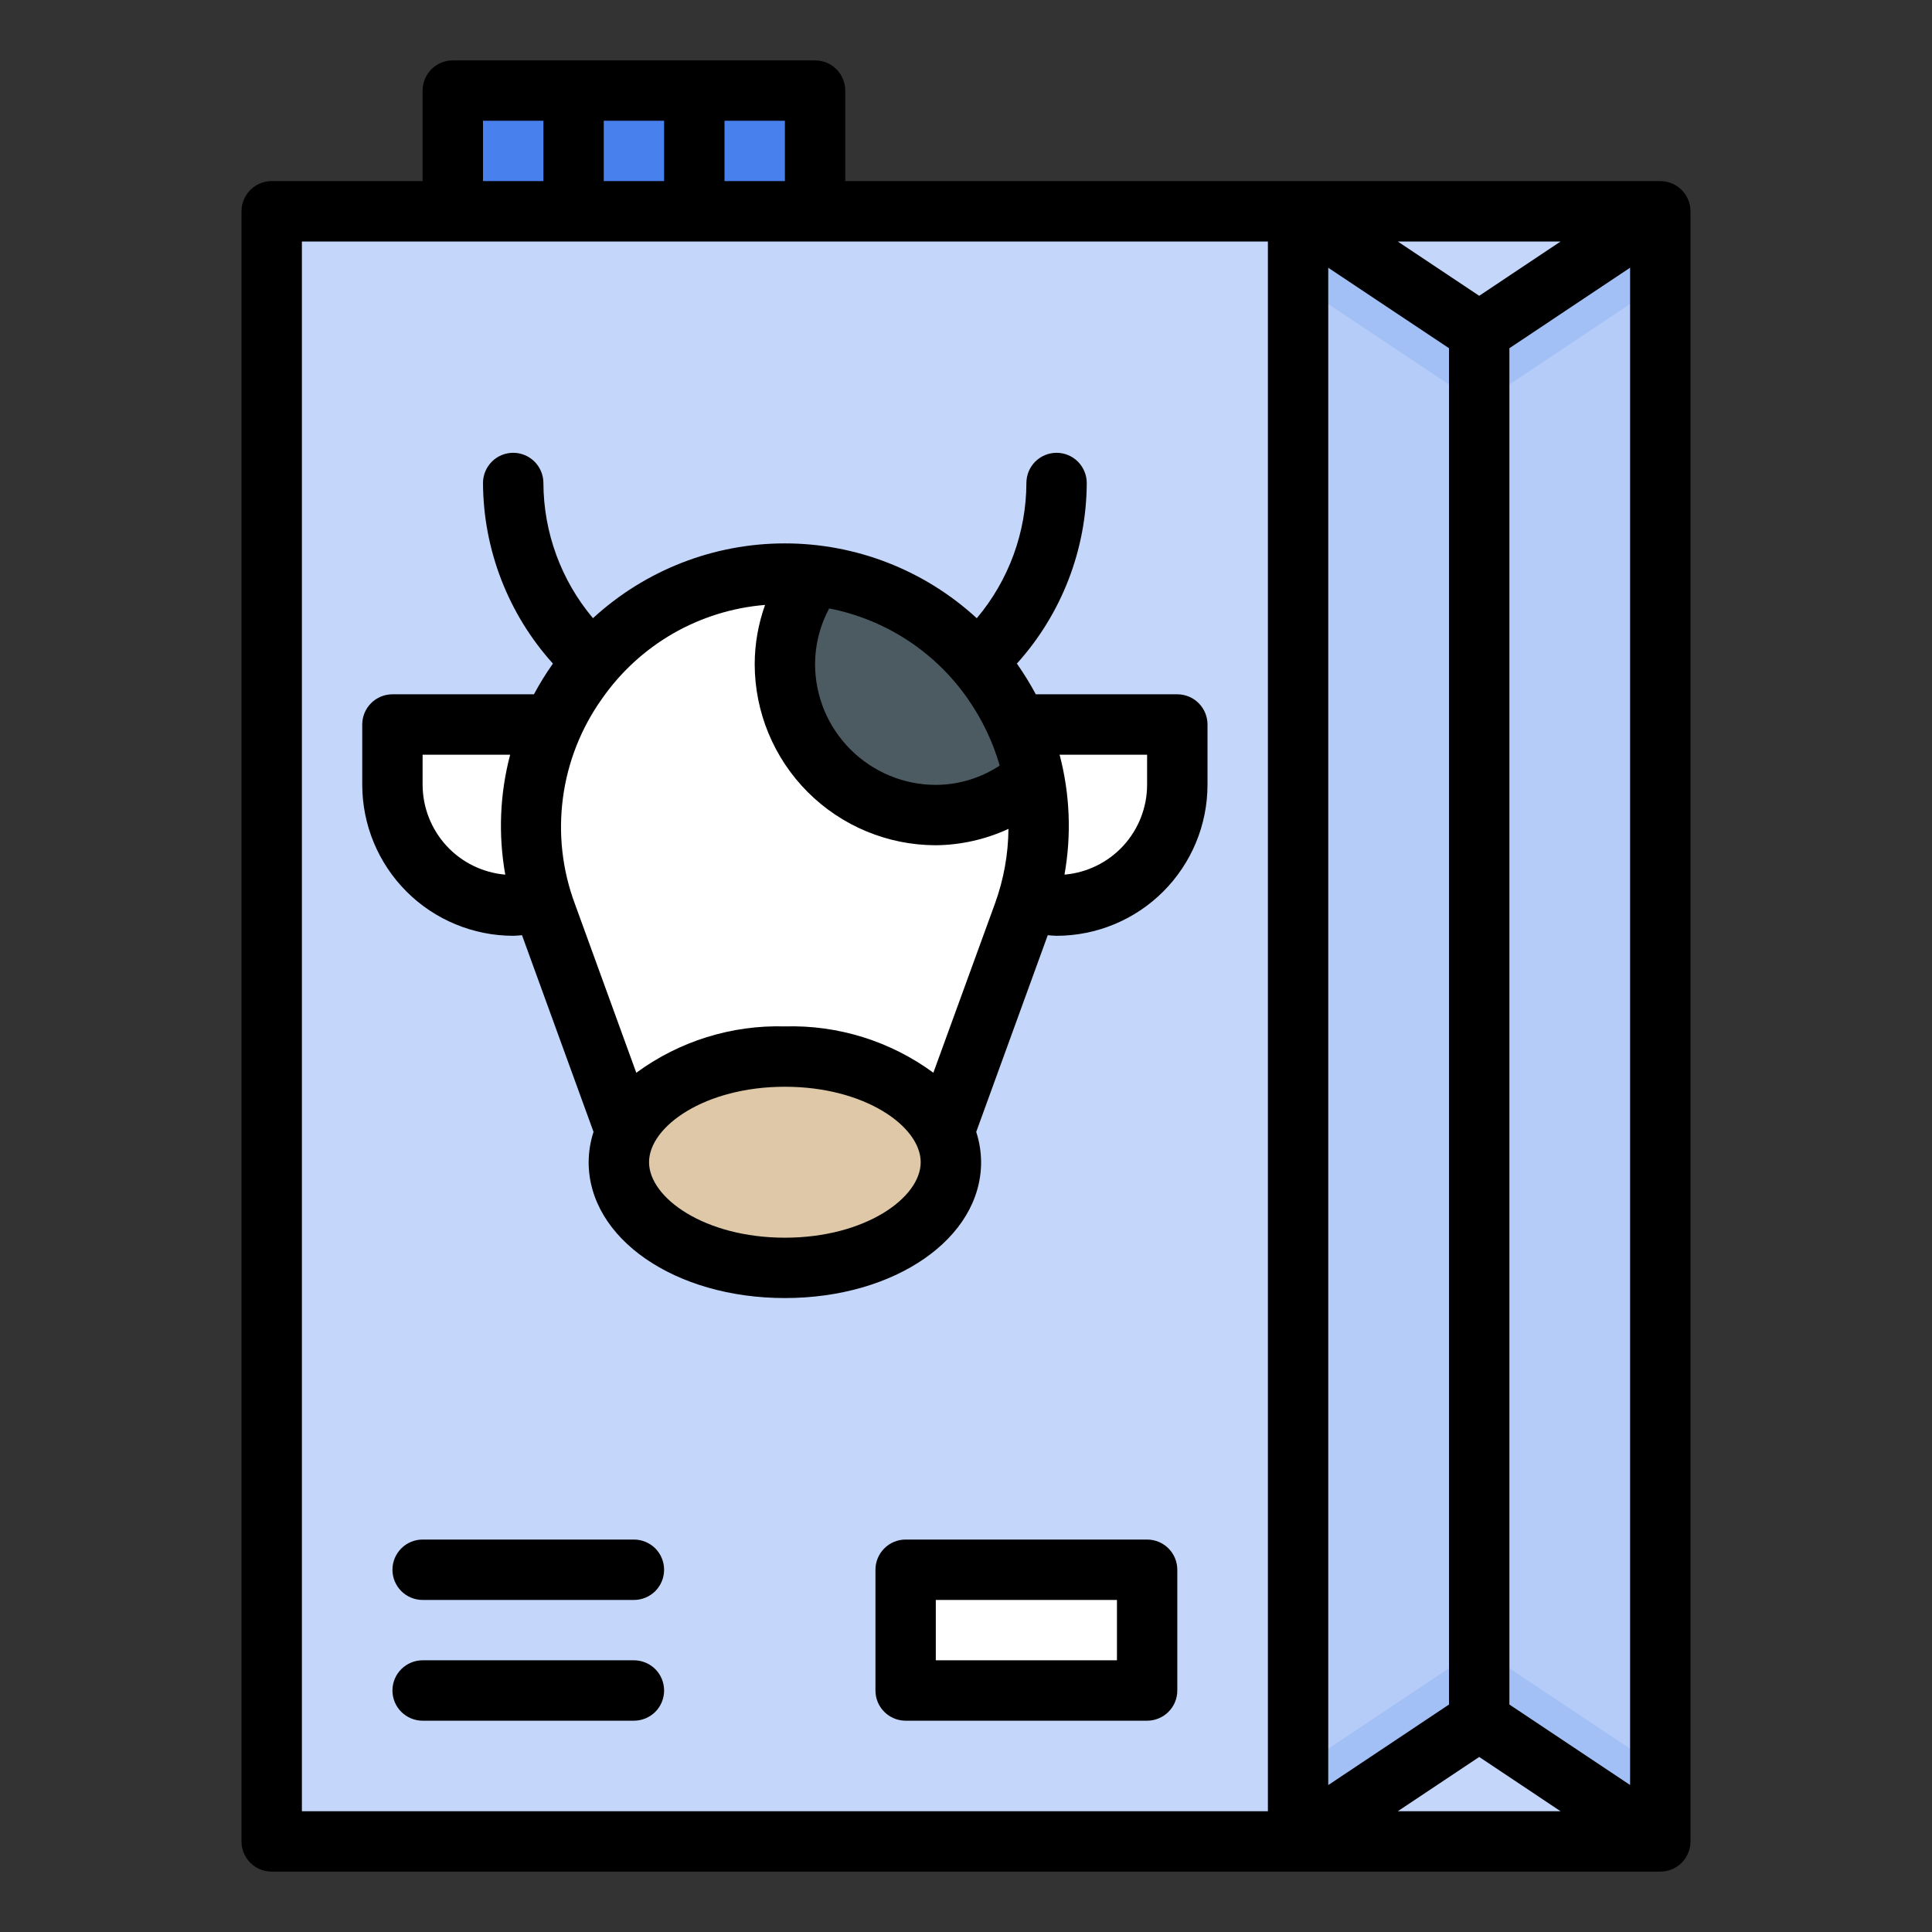 <svg width="38" height="38" viewBox="0 0 38 38" fill="none" xmlns="http://www.w3.org/2000/svg">
<rect x="0" y="0" width="38" height="38" fill="#333333" stroke="none"/>
<path d="M25.531 4.156H32.656V36.219H25.531V4.156Z" fill="#ECAF5B"/>
<path d="M29.094 6.531L25.531 4.156H32.656L29.094 6.531Z" fill="#F5C27B"/>
<path d="M29.094 33.844L32.656 36.219H25.531L29.094 33.844Z" fill="#F5C27B"/>
<path d="M25.531 4.156H32.656V36.219H25.531V4.156Z" fill="#B6CCF8"/>
<path d="M29.094 32.416L25.531 34.791V36.219L29.094 33.844L32.656 36.219V34.791L29.094 32.416Z" fill="#A3C0F6"/>
<path d="M32.656 4.156L29.094 6.531L25.531 4.156V5.584L29.094 7.959L32.656 5.584V4.156Z" fill="#A3C0F6"/>
<path d="M5.344 4.156H25.531V36.219H5.344V4.156Z" fill="#C4D6FA"/>
<path d="M8.906 1.781H16.031V4.156H8.906V1.781Z" fill="#4880ED"/>
<path d="M17.812 30.875H22.562V33.25H17.812V30.875Z" fill="white"/>
<path d="M29.094 6.531L25.531 4.156H32.656L29.094 6.531Z" fill="#C4D6FA"/>
<path d="M29.094 33.844L32.656 36.219H25.531L29.094 33.844Z" fill="#C4D6FA"/>
<path d="M18.406 14.25H23.156V15.438C23.156 16.067 22.906 16.672 22.461 17.117C22.015 17.562 21.411 17.812 20.781 17.812C20.151 17.812 19.547 17.562 19.102 17.117C18.657 16.672 18.406 16.067 18.406 15.438V14.25Z" fill="white"/>
<path d="M7.719 14.25H12.469V15.438C12.469 16.067 12.219 16.672 11.773 17.117C11.328 17.562 10.724 17.812 10.094 17.812C9.464 17.812 8.86 17.562 8.414 17.117C7.969 16.672 7.719 16.067 7.719 15.438V14.25Z" fill="white"/>
<path d="M15.438 24.344C14.741 24.344 14.062 24.13 13.492 23.73C12.922 23.331 12.489 22.766 12.251 22.112L10.747 17.977C10.473 17.223 10.385 16.415 10.49 15.619C10.595 14.824 10.89 14.066 11.35 13.409C11.81 12.752 12.422 12.215 13.133 11.845C13.845 11.475 14.635 11.281 15.438 11.281C16.24 11.281 17.03 11.475 17.741 11.845C18.453 12.215 19.065 12.752 19.525 13.409C19.985 14.066 20.28 14.824 20.385 15.619C20.49 16.415 20.402 17.223 20.128 17.977L18.624 22.112C18.386 22.766 17.953 23.331 17.383 23.73C16.813 24.13 16.134 24.344 15.438 24.344Z" fill="white"/>
<path d="M20.329 15.307C20.125 14.271 19.597 13.327 18.822 12.61C18.047 11.893 17.064 11.44 16.015 11.317C15.582 11.902 15.38 12.627 15.448 13.352C15.517 14.077 15.85 14.751 16.384 15.245C16.919 15.74 17.617 16.019 18.345 16.031C19.073 16.042 19.779 15.784 20.329 15.307Z" fill="#4B5B61"/>
<path d="M15.438 24.938C17.241 24.938 18.703 24.007 18.703 22.859C18.703 21.712 17.241 20.781 15.438 20.781C13.634 20.781 12.172 21.712 12.172 22.859C12.172 24.007 13.634 24.938 15.438 24.938Z" fill="#DEC8A8"/>
<path d="M32.656 3.562H16.625V1.781C16.625 1.624 16.562 1.473 16.451 1.361C16.34 1.25 16.189 1.188 16.031 1.188H8.906C8.749 1.188 8.598 1.25 8.486 1.361C8.375 1.473 8.312 1.624 8.312 1.781V3.562H5.344C5.186 3.562 5.035 3.625 4.924 3.736C4.813 3.848 4.75 3.999 4.75 4.156V36.219C4.75 36.376 4.813 36.527 4.924 36.639C5.035 36.75 5.186 36.812 5.344 36.812H32.656C32.814 36.812 32.965 36.75 33.076 36.639C33.187 36.527 33.25 36.376 33.25 36.219V4.156C33.25 3.999 33.187 3.848 33.076 3.736C32.965 3.625 32.814 3.562 32.656 3.562ZM30.695 4.75L29.094 5.818L27.492 4.75H30.695ZM14.25 2.375H15.438V3.562H14.25V2.375ZM11.875 2.375H13.062V3.562H11.875V2.375ZM9.5 2.375H10.688V3.562H9.5V2.375ZM24.938 35.625H5.938V4.75H24.938V35.625ZM26.125 5.266L28.5 6.849V33.526L26.125 35.11V5.266ZM27.492 35.625L29.094 34.557L30.695 35.625H27.492ZM32.062 35.109L29.688 33.526V6.849L32.062 5.265V35.109Z" fill="black"/>
<path d="M22.562 30.281H17.812C17.655 30.281 17.504 30.344 17.393 30.455C17.281 30.567 17.219 30.718 17.219 30.875V33.25C17.219 33.407 17.281 33.559 17.393 33.67C17.504 33.781 17.655 33.844 17.812 33.844H22.562C22.72 33.844 22.871 33.781 22.982 33.67C23.094 33.559 23.156 33.407 23.156 33.25V30.875C23.156 30.718 23.094 30.567 22.982 30.455C22.871 30.344 22.72 30.281 22.562 30.281ZM21.969 32.656H18.406V31.469H21.969V32.656Z" fill="black"/>
<path d="M10.094 18.406C10.151 18.406 10.21 18.398 10.267 18.394L11.674 22.263C11.611 22.456 11.579 22.657 11.578 22.859C11.578 24.358 13.273 25.531 15.438 25.531C17.602 25.531 19.297 24.358 19.297 22.859C19.296 22.657 19.264 22.456 19.201 22.263L20.608 18.394C20.665 18.398 20.724 18.406 20.781 18.406C21.568 18.405 22.323 18.092 22.879 17.536C23.436 16.979 23.749 16.225 23.75 15.438V14.25C23.75 14.092 23.687 13.941 23.576 13.83C23.465 13.719 23.314 13.656 23.156 13.656H20.373C20.264 13.453 20.144 13.257 20.012 13.068C20.008 13.063 20.003 13.059 20 13.053C20.88 12.078 21.37 10.813 21.375 9.5C21.375 9.343 21.312 9.192 21.201 9.08C21.09 8.969 20.939 8.906 20.781 8.906C20.624 8.906 20.473 8.969 20.361 9.08C20.25 9.192 20.188 9.343 20.188 9.5C20.185 10.474 19.84 11.415 19.212 12.16C18.183 11.213 16.836 10.688 15.438 10.688C14.04 10.687 12.692 11.213 11.663 12.159C11.036 11.415 10.691 10.473 10.688 9.5C10.688 9.343 10.625 9.192 10.514 9.08C10.402 8.969 10.251 8.906 10.094 8.906C9.936 8.906 9.785 8.969 9.674 9.08C9.563 9.192 9.5 9.343 9.5 9.5C9.506 10.813 9.996 12.078 10.876 13.053C10.872 13.058 10.867 13.063 10.864 13.068C10.731 13.257 10.611 13.453 10.502 13.656H7.719C7.561 13.656 7.41 13.719 7.299 13.83C7.188 13.941 7.125 14.092 7.125 14.25V15.437C7.126 16.224 7.439 16.979 7.996 17.536C8.552 18.092 9.307 18.405 10.094 18.406ZM22.562 14.844V15.438C22.561 15.882 22.393 16.309 22.093 16.636C21.792 16.963 21.379 17.165 20.937 17.203C21.077 16.419 21.044 15.614 20.841 14.844H22.562ZM15.438 24.344C13.863 24.344 12.766 23.561 12.766 22.859C12.766 22.157 13.863 21.375 15.438 21.375C17.012 21.375 18.109 22.157 18.109 22.859C18.109 23.561 17.012 24.344 15.438 24.344ZM16.309 11.967C17.416 12.183 18.396 12.822 19.039 13.75C19.317 14.149 19.528 14.591 19.663 15.058C19.29 15.304 18.853 15.436 18.406 15.438C17.777 15.437 17.173 15.186 16.728 14.741C16.282 14.296 16.032 13.692 16.031 13.062C16.032 12.68 16.128 12.303 16.309 11.967ZM11.836 13.75C12.201 13.223 12.679 12.783 13.234 12.463C13.79 12.143 14.409 11.95 15.048 11.898C14.914 12.272 14.845 12.665 14.844 13.062C14.845 14.007 15.22 14.912 15.888 15.58C16.556 16.248 17.462 16.624 18.406 16.625C18.9 16.62 19.387 16.51 19.835 16.303C19.831 16.805 19.741 17.302 19.569 17.774L18.358 21.099C17.513 20.479 16.485 20.158 15.438 20.188C14.389 20.158 13.36 20.479 12.515 21.1L11.306 17.774C11.059 17.111 10.979 16.398 11.072 15.696C11.164 14.995 11.427 14.326 11.836 13.75ZM8.312 14.844H10.034C9.831 15.614 9.798 16.419 9.938 17.203C9.496 17.165 9.083 16.963 8.782 16.636C8.482 16.309 8.314 15.882 8.312 15.438V14.844Z" fill="black"/>
<path d="M12.469 32.656H8.312C8.155 32.656 8.004 32.719 7.893 32.83C7.781 32.941 7.719 33.093 7.719 33.25C7.719 33.407 7.781 33.559 7.893 33.67C8.004 33.781 8.155 33.844 8.312 33.844H12.469C12.626 33.844 12.777 33.781 12.889 33.67C13 33.559 13.062 33.407 13.062 33.25C13.062 33.093 13 32.941 12.889 32.83C12.777 32.719 12.626 32.656 12.469 32.656Z" fill="black"/>
<path d="M12.469 30.281H8.312C8.155 30.281 8.004 30.344 7.893 30.455C7.781 30.567 7.719 30.718 7.719 30.875C7.719 31.032 7.781 31.183 7.893 31.295C8.004 31.406 8.155 31.469 8.312 31.469H12.469C12.626 31.469 12.777 31.406 12.889 31.295C13 31.183 13.062 31.032 13.062 30.875C13.062 30.718 13 30.567 12.889 30.455C12.777 30.344 12.626 30.281 12.469 30.281Z" fill="black"/>
</svg>
